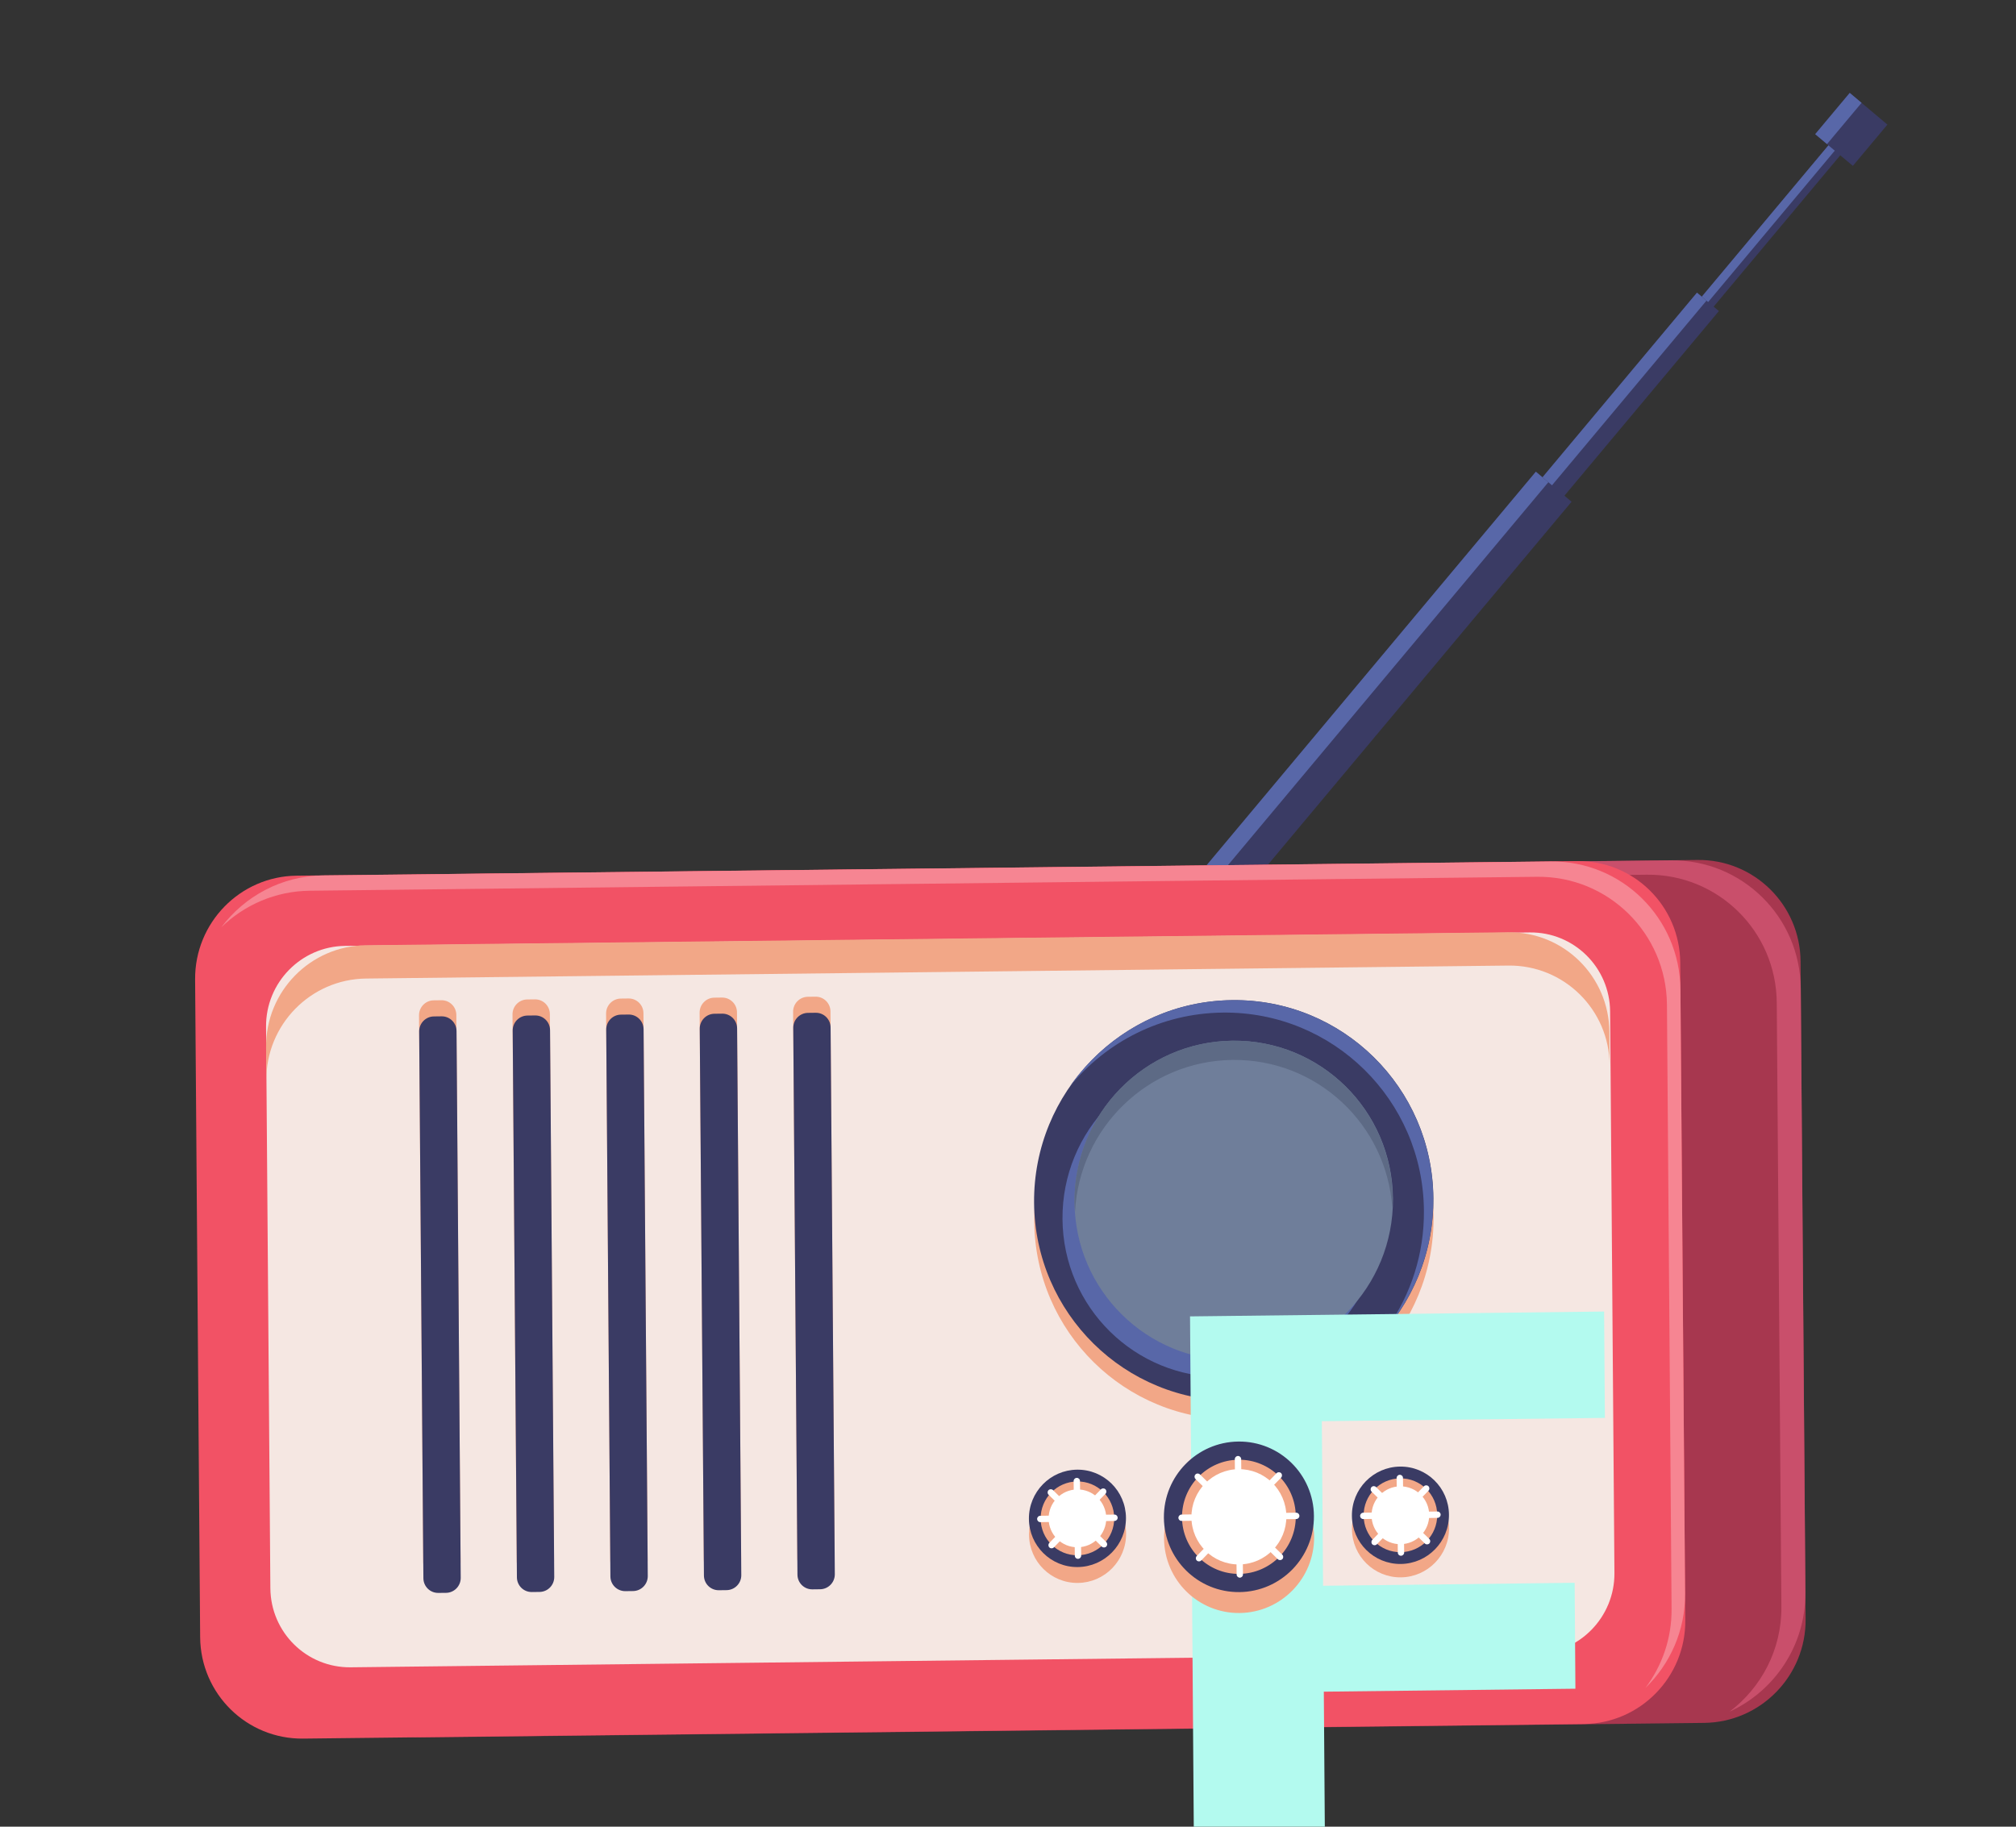<svg width="64" height="58" viewBox="0 0 64 58" fill="none" xmlns="http://www.w3.org/2000/svg">
<rect x="0" y="0" width="64" height="58" fill="#333333" stroke="none"/>
<g clip-path="url(#clip0)">
<path d="M47.423 18.079L47.047 17.763L58.441 4.143L58.816 4.459L47.423 18.079Z" fill="#3A3B64"/>
<path d="M47.248 17.933L47.045 17.763L58.439 4.143L58.641 4.313L47.248 17.933" fill="#5867A8"/>
<path d="M43.175 23.497L42.479 22.912L53.872 9.292L54.568 9.877L43.175 23.497" fill="#3A3B64"/>
<path d="M42.781 23.166L42.479 22.911L53.872 9.292L54.174 9.546L42.781 23.166Z" fill="#5867A8"/>
<path d="M38.498 29.552L37.364 28.599L48.758 14.978L49.891 15.931L38.498 29.552" fill="#3A3B64"/>
<path d="M37.761 28.931L37.364 28.597L48.757 14.977L49.154 15.311L37.761 28.931" fill="#5867A8"/>
<path d="M58.821 5.267L57.625 4.261L58.722 2.95L59.918 3.956L58.821 5.267" fill="#3A3B64"/>
<path d="M58 4.575L57.625 4.26L58.722 2.949L59.097 3.265L58 4.575" fill="#5867A8"/>
<path d="M54.101 54.704L13.445 55.166C11.653 55.186 10.188 53.745 10.175 51.946L10.014 31.061C10.001 29.262 11.443 27.788 13.235 27.767L53.891 27.305C55.683 27.285 57.148 28.726 57.161 30.525L57.321 51.41C57.335 53.209 55.893 54.683 54.101 54.704" fill="#A7374F"/>
<path d="M53.039 27.317L14.076 27.76C13.169 27.77 12.335 28.079 11.66 28.588C12.166 28.357 12.725 28.223 13.315 28.216L52.278 27.773C54.54 27.747 56.388 29.566 56.405 31.836L56.552 51.021C56.562 52.38 55.911 53.589 54.904 54.349C56.334 53.694 57.326 52.242 57.313 50.565L57.166 31.38C57.148 29.11 55.3 27.291 53.039 27.317" fill="#C94F6B"/>
<path d="M50.281 54.74L9.625 55.203C7.832 55.223 6.368 53.781 6.354 51.983L6.194 31.098C6.181 29.299 7.622 27.824 9.415 27.804L50.071 27.342C51.863 27.321 53.327 28.763 53.341 30.562L53.501 51.447C53.515 53.245 52.073 54.72 50.281 54.74" fill="#F25265"/>
<path d="M49.22 27.353L10.259 27.796C8.935 27.811 7.767 28.457 7.025 29.443C7.754 28.736 8.74 28.294 9.831 28.282L48.792 27.839C51.054 27.813 52.901 29.632 52.919 31.902L53.066 51.086C53.073 52.027 52.761 52.895 52.236 53.594C53.017 52.837 53.503 51.774 53.494 50.599L53.347 31.416C53.329 29.146 51.482 27.327 49.22 27.353" fill="#F68592"/>
<path d="M48.741 52.511L11.133 52.939C9.735 52.955 8.594 51.831 8.583 50.428L8.446 32.601C8.435 31.199 9.56 30.049 10.957 30.033L48.565 29.606C49.963 29.59 51.104 30.714 51.115 32.116L51.252 49.944C51.262 51.346 50.138 52.495 48.741 52.511Z" fill="#F5E7E2"/>
<path d="M47.877 29.601L11.613 30.013C9.851 30.033 8.433 31.482 8.447 33.248L8.455 34.305C8.442 32.538 9.859 31.09 11.621 31.07L47.885 30.658C49.647 30.638 51.087 32.054 51.1 33.821L51.092 32.764C51.078 30.997 49.639 29.581 47.877 29.601" fill="#F2A787"/>
<path d="M14.154 50.064L13.908 50.067C13.649 50.07 13.437 49.861 13.435 49.601L13.302 32.239C13.3 31.979 13.508 31.765 13.768 31.762L14.014 31.759C14.273 31.756 14.485 31.965 14.487 32.225L14.621 49.587C14.623 49.848 14.414 50.061 14.154 50.064" fill="#F2A787"/>
<path d="M17.123 50.035L16.877 50.038C16.618 50.041 16.406 49.833 16.404 49.572L16.27 32.21C16.268 31.95 16.477 31.737 16.737 31.734L16.983 31.731C17.242 31.728 17.454 31.937 17.456 32.197L17.589 49.559C17.591 49.819 17.383 50.032 17.123 50.035Z" fill="#F2A787"/>
<path d="M20.094 50.007L19.848 50.01C19.588 50.013 19.376 49.804 19.374 49.544L19.241 32.182C19.239 31.922 19.448 31.709 19.707 31.706L19.953 31.703C20.213 31.7 20.425 31.908 20.427 32.169L20.56 49.531C20.562 49.791 20.353 50.004 20.094 50.007" fill="#F2A787"/>
<path d="M23.062 49.979L22.817 49.982C22.557 49.984 22.345 49.776 22.343 49.516L22.21 32.154C22.208 31.894 22.417 31.68 22.676 31.677L22.922 31.674C23.182 31.672 23.394 31.88 23.396 32.14L23.529 49.502C23.531 49.763 23.322 49.976 23.062 49.979" fill="#F2A787"/>
<path d="M26.031 49.95L25.785 49.953C25.526 49.956 25.314 49.748 25.312 49.487L25.178 32.125C25.177 31.865 25.385 31.652 25.645 31.649L25.891 31.646C26.15 31.643 26.362 31.852 26.364 32.112L26.497 49.474C26.5 49.734 26.291 49.948 26.031 49.95" fill="#F2A787"/>
<path d="M14.16 50.575L13.914 50.577C13.655 50.58 13.443 50.372 13.441 50.112L13.307 32.749C13.306 32.489 13.514 32.276 13.774 32.273L14.02 32.27C14.279 32.267 14.491 32.476 14.493 32.736L14.626 50.098C14.628 50.358 14.42 50.572 14.16 50.575" fill="#3A3B64"/>
<path d="M17.129 50.546L16.883 50.549C16.623 50.552 16.412 50.343 16.41 50.083L16.276 32.721C16.274 32.461 16.483 32.248 16.743 32.245L16.988 32.242C17.248 32.239 17.46 32.447 17.462 32.708L17.595 50.07C17.597 50.33 17.389 50.543 17.129 50.546" fill="#3A3B64"/>
<path d="M20.098 50.518L19.852 50.521C19.592 50.523 19.38 50.315 19.378 50.055L19.245 32.693C19.243 32.432 19.452 32.219 19.711 32.216L19.957 32.213C20.217 32.21 20.429 32.419 20.431 32.679L20.564 50.041C20.566 50.302 20.357 50.515 20.098 50.518" fill="#3A3B64"/>
<path d="M23.066 50.489L22.821 50.492C22.561 50.495 22.349 50.287 22.347 50.026L22.214 32.664C22.212 32.404 22.421 32.191 22.68 32.188L22.926 32.185C23.186 32.182 23.398 32.391 23.4 32.651L23.533 50.013C23.535 50.273 23.326 50.486 23.066 50.489" fill="#3A3B64"/>
<path d="M26.035 50.461L25.789 50.464C25.53 50.467 25.318 50.258 25.316 49.998L25.183 32.636C25.181 32.376 25.389 32.163 25.649 32.16L25.895 32.157C26.154 32.154 26.366 32.362 26.368 32.623L26.502 49.985C26.503 50.245 26.295 50.458 26.035 50.461" fill="#3A3B64"/>
<path d="M45.51 38.634C45.537 42.147 42.721 45.027 39.22 45.067C35.72 45.107 32.86 42.291 32.833 38.778C32.807 35.265 35.622 32.385 39.123 32.345C42.623 32.305 45.483 35.121 45.51 38.634" fill="#F2A787"/>
<path d="M45.504 38.044C45.531 41.558 42.715 44.438 39.215 44.478C35.714 44.517 32.855 41.702 32.828 38.188C32.8 34.675 35.617 31.795 39.117 31.756C42.617 31.716 45.477 34.531 45.504 38.044" fill="#3A3B64"/>
<path d="M38.816 32.151C42.317 32.111 45.177 34.927 45.204 38.44C45.215 39.815 44.789 41.091 44.058 42.139C44.97 41.025 45.513 39.597 45.501 38.045C45.474 34.532 42.615 31.716 39.114 31.756C36.982 31.78 35.106 32.858 33.969 34.49C35.121 33.081 36.862 32.173 38.816 32.151" fill="#5867A8"/>
<path d="M43.838 38.593C43.816 35.792 41.536 33.547 38.745 33.579C35.953 33.61 33.708 35.907 33.73 38.708C33.751 41.51 36.031 43.755 38.823 43.724C41.614 43.691 43.859 41.395 43.838 38.593" fill="#5867A8"/>
<path d="M44.221 38.059C44.242 40.86 41.997 43.157 39.205 43.189C36.414 43.221 34.134 40.975 34.112 38.174C34.091 35.373 36.336 33.076 39.127 33.044C41.919 33.012 44.199 35.258 44.221 38.059" fill="#6F7E9A"/>
<path d="M39.128 33.654C41.815 33.623 44.023 35.705 44.201 38.361C44.206 38.259 44.215 38.158 44.214 38.055C44.192 35.256 41.913 33.012 39.123 33.043C36.333 33.075 34.089 35.37 34.11 38.17C34.111 38.273 34.121 38.374 34.128 38.475C34.266 35.816 36.441 33.684 39.128 33.654" fill="#5D6A85"/>
<path d="M50.013 53.619L42.026 53.713L42.087 61.981L37.927 62.03L37.779 41.797L50.924 41.643L50.949 45.02L41.963 45.125L42.002 50.35L49.989 50.256L50.013 53.619ZM42 74.784L48.722 91.215L55.201 74.629L58.654 74.589L58.802 94.822L56.14 94.853L56.082 86.974L56.27 78.466L49.761 94.928L47.723 94.951L40.989 78.687L41.314 87.147L41.372 95.026L38.71 95.057L38.562 74.824L42 74.784Z" fill="#B3FAEF"/>
<path d="M41.718 48.797C41.728 50.117 40.669 51.2 39.354 51.215C38.039 51.23 36.965 50.172 36.954 48.851C36.944 47.531 38.002 46.449 39.318 46.434C40.633 46.419 41.708 47.477 41.718 48.797Z" fill="#F2A787"/>
<path d="M41.712 48.133C41.722 49.454 40.664 50.536 39.349 50.551C38.033 50.566 36.959 49.508 36.949 48.188C36.938 46.868 37.996 45.786 39.312 45.771C40.627 45.756 41.702 46.813 41.712 48.133Z" fill="#3A3B64"/>
<path d="M41.136 48.14C41.144 49.141 40.342 49.962 39.344 49.973C38.347 49.984 37.532 49.182 37.524 48.181C37.517 47.18 38.319 46.36 39.316 46.348C40.314 46.337 41.129 47.139 41.136 48.14Z" fill="#F2A787"/>
<path d="M40.837 48.144C40.844 48.979 40.174 49.664 39.342 49.673C38.509 49.683 37.829 49.013 37.823 48.178C37.816 47.342 38.486 46.657 39.318 46.648C40.151 46.638 40.831 47.308 40.837 48.144Z" fill="white"/>
<path d="M39.409 46.961L39.402 46.328C39.402 46.273 39.356 46.228 39.3 46.229C39.245 46.23 39.2 46.275 39.2 46.331L39.207 46.964C39.207 47.02 39.253 47.065 39.309 47.064C39.364 47.063 39.409 47.017 39.409 46.961" fill="white"/>
<path d="M40.229 47.369L40.67 46.916C40.709 46.876 40.708 46.812 40.669 46.773C40.629 46.734 40.565 46.735 40.526 46.775L40.085 47.228C40.046 47.268 40.047 47.332 40.087 47.371C40.126 47.41 40.19 47.409 40.229 47.369Z" fill="white"/>
<path d="M40.522 48.241L41.151 48.232C41.206 48.231 41.251 48.186 41.251 48.13C41.25 48.074 41.205 48.03 41.149 48.03L40.52 48.039C40.464 48.04 40.419 48.086 40.42 48.142C40.42 48.197 40.466 48.242 40.522 48.241" fill="white"/>
<path d="M40.116 49.066L40.566 49.507C40.606 49.546 40.67 49.545 40.709 49.505C40.748 49.465 40.747 49.401 40.707 49.362L40.257 48.921C40.217 48.882 40.154 48.883 40.115 48.923C40.075 48.963 40.076 49.027 40.116 49.066Z" fill="white"/>
<path d="M39.251 49.36L39.258 49.993C39.258 50.049 39.304 50.093 39.359 50.093C39.415 50.092 39.46 50.046 39.459 49.99L39.453 49.357C39.452 49.301 39.407 49.257 39.351 49.258C39.295 49.258 39.251 49.304 39.251 49.36" fill="white"/>
<path d="M38.432 48.952L37.992 49.405C37.953 49.446 37.953 49.51 37.993 49.548C38.033 49.587 38.096 49.586 38.135 49.546L38.576 49.093C38.615 49.053 38.614 48.989 38.575 48.95C38.535 48.911 38.471 48.912 38.432 48.952Z" fill="white"/>
<path d="M38.139 48.081L37.51 48.089C37.454 48.09 37.41 48.136 37.41 48.191C37.41 48.247 37.456 48.292 37.512 48.291L38.142 48.282C38.197 48.282 38.242 48.236 38.241 48.18C38.24 48.124 38.195 48.08 38.139 48.081Z" fill="white"/>
<path d="M38.543 47.256L38.093 46.815C38.053 46.776 37.989 46.776 37.95 46.817C37.911 46.857 37.912 46.921 37.952 46.96L38.402 47.401C38.442 47.44 38.506 47.439 38.544 47.399C38.584 47.359 38.583 47.295 38.543 47.256Z" fill="white"/>
<path d="M35.749 48.697C35.755 49.55 35.071 50.251 34.22 50.26C33.369 50.27 32.674 49.585 32.668 48.731C32.661 47.878 33.346 47.178 34.196 47.168C35.047 47.158 35.742 47.843 35.749 48.697Z" fill="#F2A787"/>
<path d="M35.745 48.192C35.751 49.046 35.067 49.746 34.216 49.756C33.365 49.766 32.67 49.081 32.664 48.227C32.657 47.373 33.342 46.673 34.193 46.664C35.043 46.654 35.739 47.339 35.745 48.192Z" fill="#3A3B64"/>
<path d="M35.372 48.197C35.377 48.844 34.858 49.375 34.213 49.382C33.568 49.389 33.041 48.87 33.036 48.223C33.031 47.576 33.55 47.045 34.195 47.038C34.84 47.03 35.367 47.549 35.372 48.197Z" fill="#F2A787"/>
<path d="M35.12 48.199C35.123 48.707 34.717 49.123 34.212 49.128C33.706 49.134 33.293 48.727 33.289 48.22C33.285 47.713 33.692 47.297 34.197 47.291C34.703 47.286 35.115 47.692 35.12 48.199Z" fill="white"/>
<path d="M34.29 47.434L34.285 47.024C34.285 46.968 34.239 46.923 34.183 46.924C34.127 46.925 34.083 46.971 34.084 47.027L34.088 47.436C34.088 47.492 34.134 47.537 34.19 47.536C34.245 47.535 34.29 47.489 34.29 47.434Z" fill="white"/>
<path d="M34.809 47.723L35.094 47.43C35.133 47.39 35.133 47.326 35.093 47.287C35.053 47.248 34.989 47.249 34.95 47.289L34.665 47.582C34.626 47.622 34.627 47.686 34.667 47.724C34.706 47.764 34.77 47.763 34.809 47.723Z" fill="white"/>
<path d="M34.974 48.297L35.381 48.292C35.437 48.291 35.482 48.245 35.481 48.189C35.48 48.133 35.435 48.089 35.379 48.09L34.972 48.095C34.916 48.096 34.872 48.142 34.872 48.198C34.873 48.253 34.918 48.298 34.974 48.297Z" fill="white"/>
<path d="M34.686 48.821L34.977 49.106C35.017 49.145 35.081 49.144 35.12 49.104C35.159 49.064 35.158 49 35.118 48.961L34.827 48.676C34.787 48.637 34.724 48.638 34.685 48.678C34.646 48.718 34.646 48.782 34.686 48.821Z" fill="white"/>
<path d="M34.117 48.986L34.121 49.395C34.121 49.451 34.167 49.496 34.223 49.495C34.279 49.494 34.323 49.448 34.323 49.393L34.318 48.983C34.318 48.927 34.272 48.883 34.217 48.883C34.161 48.884 34.116 48.93 34.117 48.986Z" fill="white"/>
<path d="M33.597 48.697L33.312 48.99C33.273 49.03 33.273 49.094 33.313 49.133C33.353 49.172 33.417 49.171 33.456 49.131L33.741 48.838C33.78 48.798 33.779 48.734 33.739 48.695C33.7 48.656 33.636 48.657 33.597 48.697Z" fill="white"/>
<path d="M33.432 48.122L33.025 48.128C32.969 48.129 32.924 48.174 32.925 48.23C32.926 48.286 32.971 48.331 33.027 48.33L33.434 48.324C33.489 48.323 33.534 48.278 33.534 48.222C33.533 48.166 33.487 48.121 33.432 48.122Z" fill="white"/>
<path d="M33.72 47.599L33.429 47.313C33.389 47.275 33.325 47.275 33.286 47.315C33.247 47.356 33.248 47.42 33.288 47.459L33.579 47.744C33.619 47.783 33.682 47.782 33.721 47.742C33.76 47.702 33.76 47.638 33.72 47.599Z" fill="white"/>
<path d="M46.001 48.519C46.007 49.373 45.323 50.073 44.472 50.083C43.621 50.092 42.926 49.408 42.92 48.554C42.913 47.7 43.597 47 44.448 46.991C45.299 46.981 45.994 47.665 46.001 48.519Z" fill="#F2A787"/>
<path d="M45.999 48.094C46.005 48.948 45.321 49.648 44.47 49.658C43.619 49.667 42.924 48.983 42.918 48.129C42.911 47.275 43.596 46.575 44.446 46.566C45.297 46.556 45.992 47.24 45.999 48.094Z" fill="#3A3B64"/>
<path d="M45.626 48.099C45.631 48.746 45.112 49.277 44.467 49.284C43.822 49.291 43.294 48.773 43.29 48.125C43.285 47.478 43.803 46.947 44.449 46.94C45.094 46.932 45.621 47.451 45.626 48.099Z" fill="#F2A787"/>
<path d="M45.372 48.102C45.375 48.609 44.969 49.024 44.464 49.03C43.958 49.036 43.545 48.63 43.541 48.122C43.537 47.615 43.944 47.199 44.449 47.193C44.955 47.188 45.368 47.594 45.372 48.102Z" fill="white"/>
<path d="M44.543 47.336L44.539 46.926C44.539 46.87 44.493 46.826 44.437 46.827C44.382 46.827 44.337 46.873 44.337 46.929L44.342 47.338C44.342 47.394 44.388 47.439 44.444 47.438C44.499 47.437 44.544 47.391 44.543 47.336Z" fill="white"/>
<path d="M45.063 47.625L45.348 47.332C45.387 47.292 45.387 47.228 45.347 47.189C45.307 47.15 45.243 47.151 45.205 47.191L44.919 47.484C44.88 47.524 44.881 47.588 44.921 47.627C44.96 47.666 45.024 47.665 45.063 47.625Z" fill="white"/>
<path d="M45.228 48.2L45.635 48.194C45.691 48.193 45.735 48.147 45.735 48.091C45.734 48.036 45.689 47.991 45.633 47.992L45.226 47.998C45.17 47.998 45.126 48.044 45.126 48.1C45.127 48.156 45.172 48.2 45.228 48.2Z" fill="white"/>
<path d="M44.942 48.723L45.233 49.008C45.273 49.047 45.337 49.046 45.376 49.006C45.415 48.966 45.414 48.902 45.374 48.863L45.083 48.578C45.043 48.539 44.98 48.54 44.941 48.58C44.902 48.62 44.902 48.684 44.942 48.723Z" fill="white"/>
<path d="M44.371 48.888L44.375 49.297C44.375 49.353 44.421 49.398 44.477 49.397C44.532 49.396 44.577 49.35 44.577 49.295L44.572 48.885C44.572 48.829 44.526 48.785 44.47 48.785C44.415 48.786 44.37 48.832 44.371 48.888" fill="white"/>
<path d="M43.851 48.599L43.566 48.892C43.527 48.932 43.527 48.996 43.567 49.035C43.607 49.074 43.671 49.073 43.709 49.033L43.995 48.74C44.034 48.7 44.033 48.636 43.994 48.597C43.954 48.558 43.89 48.559 43.851 48.599" fill="white"/>
<path d="M43.686 48.024L43.279 48.03C43.223 48.031 43.178 48.077 43.179 48.132C43.179 48.188 43.225 48.233 43.281 48.232L43.688 48.226C43.743 48.226 43.788 48.18 43.787 48.124C43.787 48.068 43.741 48.024 43.686 48.024Z" fill="white"/>
<path d="M43.974 47.501L43.683 47.215C43.643 47.177 43.579 47.177 43.54 47.218C43.501 47.258 43.502 47.322 43.542 47.36L43.833 47.646C43.873 47.685 43.936 47.684 43.975 47.644C44.014 47.604 44.014 47.54 43.974 47.501Z" fill="white"/>
</g>
<defs>
<clipPath id="clip0">
<rect width="64" height="58" fill="white"/>
</clipPath>
</defs>
</svg>
